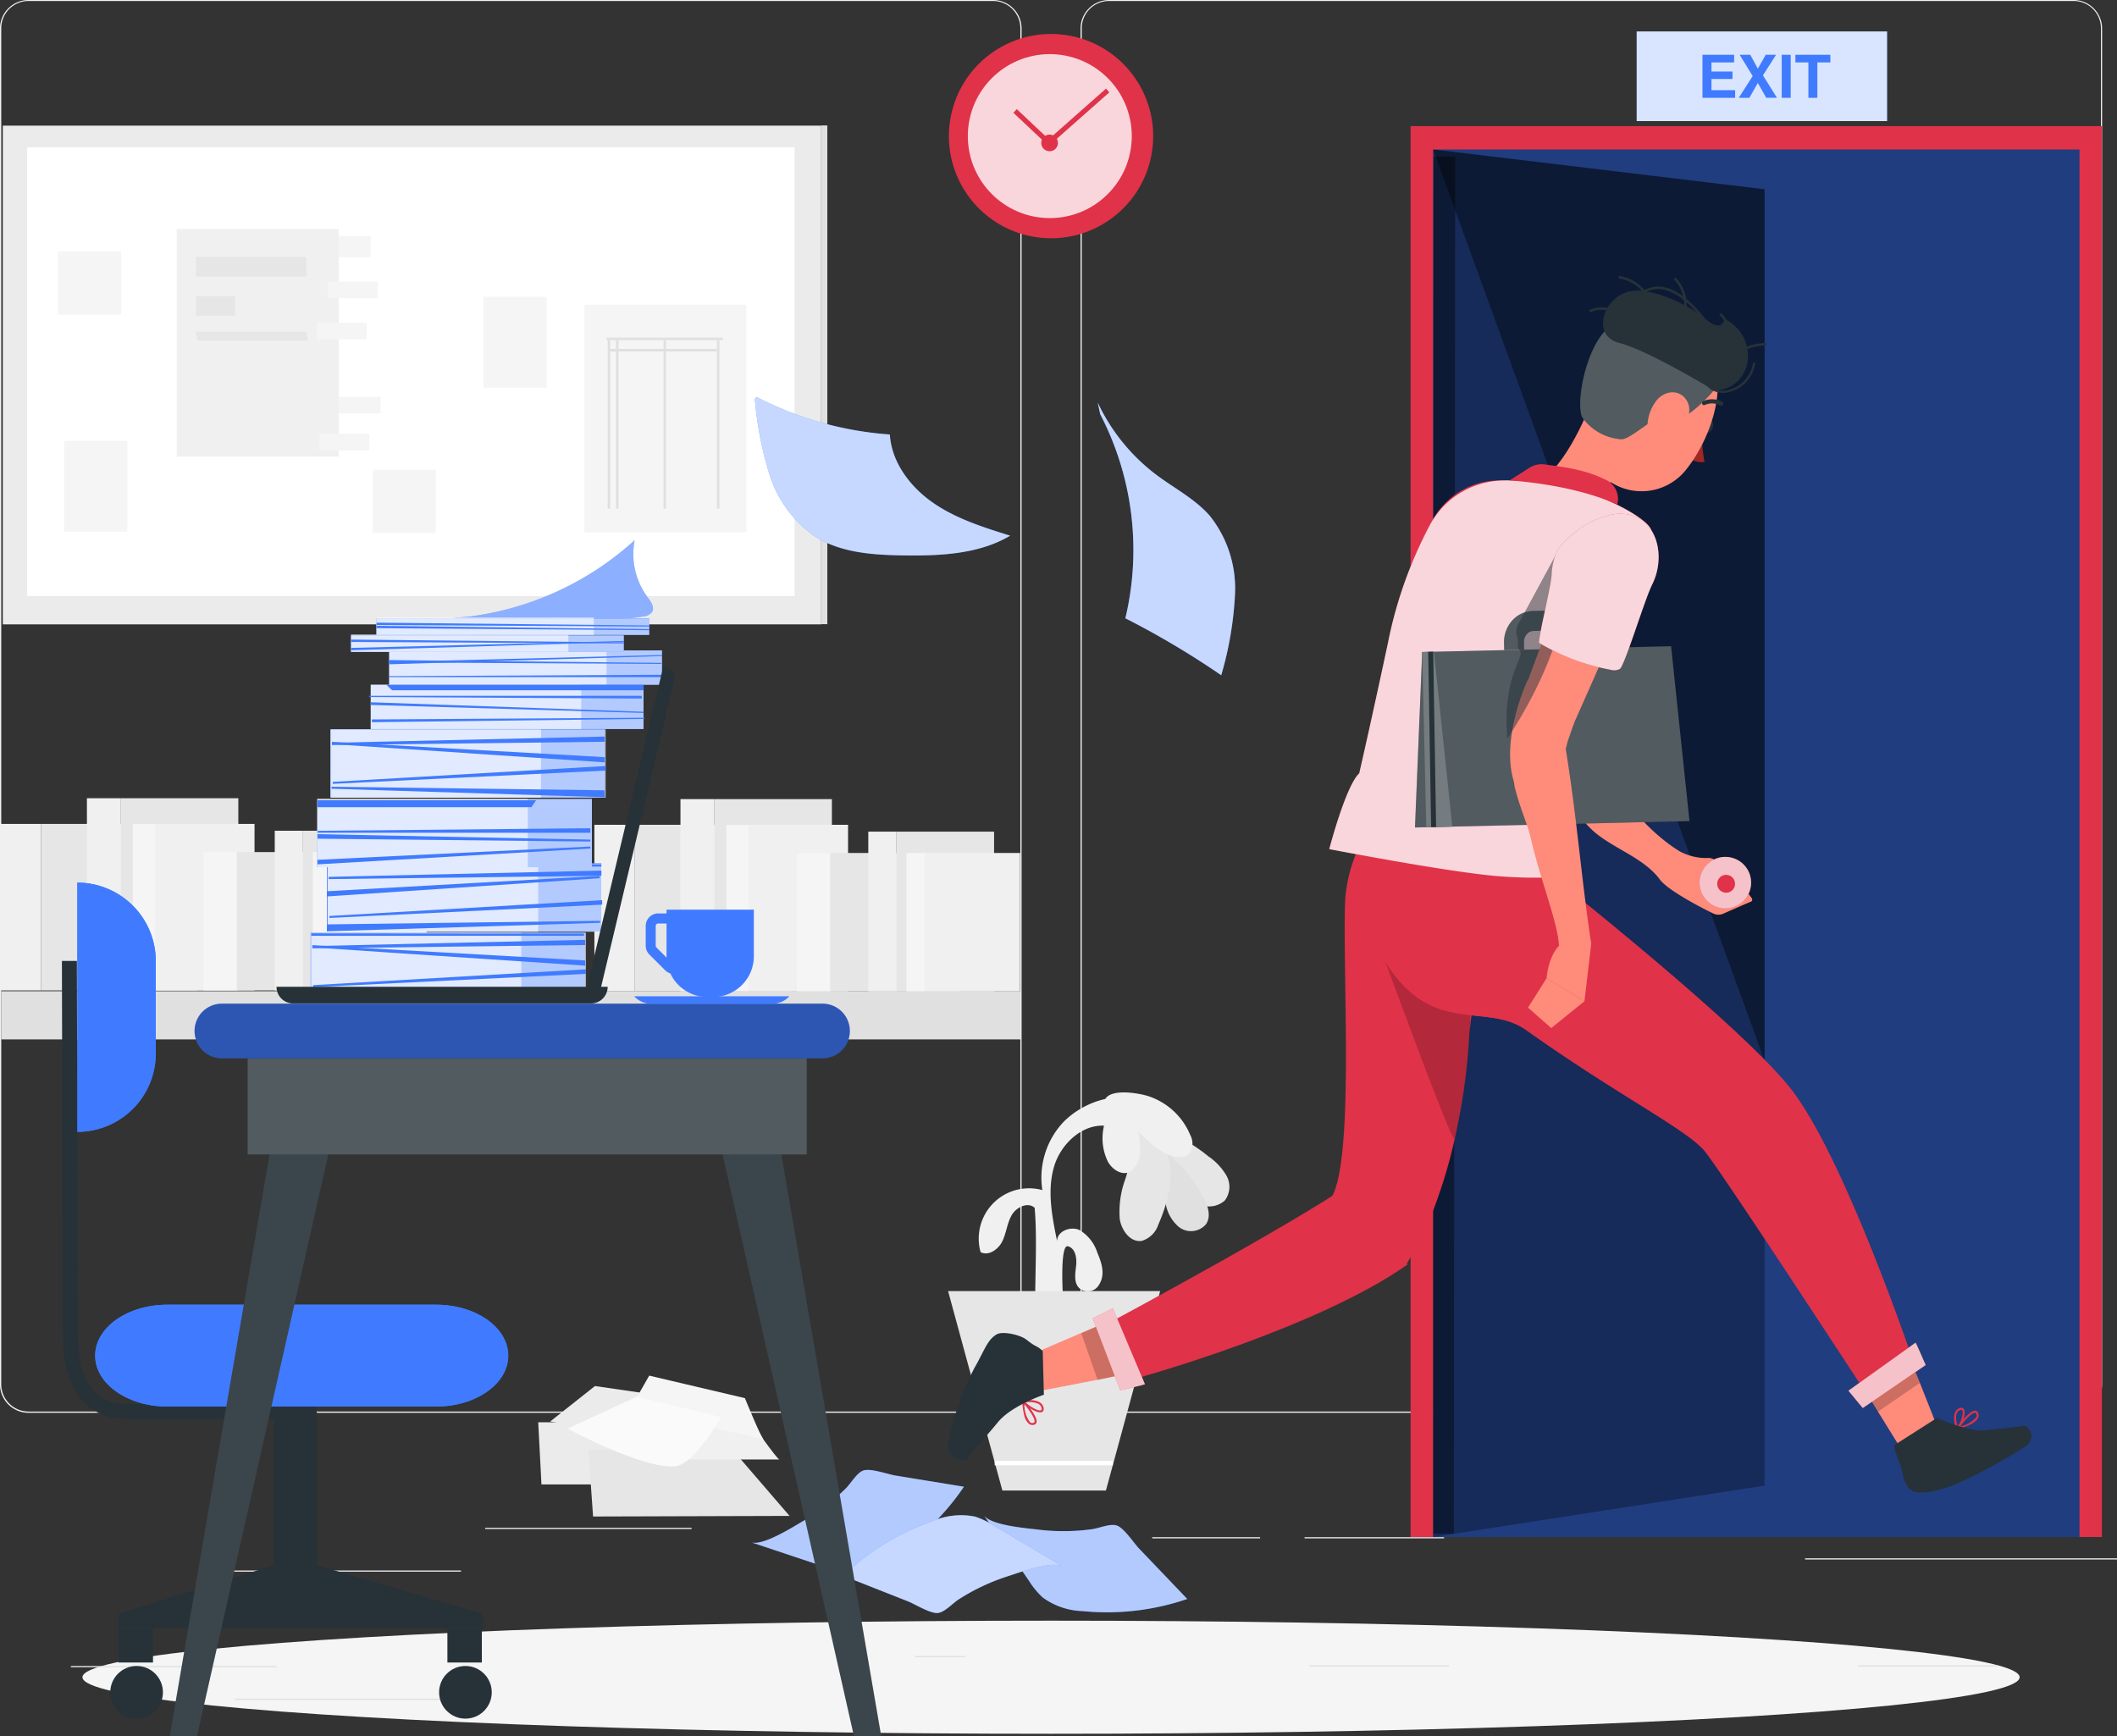 <svg xmlns="http://www.w3.org/2000/svg" width="292.835" height="240.141" viewBox="0 0 292.835 240.141"><rect x="0" y="0" width="292.835" height="240.141" fill="#333333" stroke="none"/><g transform="translate(-39.605 -76.73)"><g transform="translate(51.01 300.903)"><ellipse cx="133.981" cy="7.822" rx="133.981" ry="7.822" fill="#f5f5f5"/></g><g transform="translate(39.605 76.73)"><path d="M176.972,272.15H43.544A3.945,3.945,0,0,1,39.6,268.2V80.641a3.946,3.946,0,0,1,3.939-3.911H176.972a3.946,3.946,0,0,1,3.946,3.946h0V268.2A3.946,3.946,0,0,1,176.972,272.15ZM43.544,76.868a3.773,3.773,0,0,0-3.766,3.773V268.2a3.772,3.772,0,0,0,3.766,3.773H176.972a3.78,3.78,0,0,0,3.773-3.773V80.641a3.78,3.78,0,0,0-3.773-3.773Z" transform="translate(-39.605 -76.73)" fill="#f0f0f0"/><path d="M393.276,272.15H259.841A3.952,3.952,0,0,1,255.9,268.2V80.641a3.953,3.953,0,0,1,3.946-3.911H393.276a3.946,3.946,0,0,1,3.932,3.911V268.2A3.945,3.945,0,0,1,393.276,272.15ZM259.841,76.868a3.78,3.78,0,0,0-3.773,3.773V268.2a3.779,3.779,0,0,0,3.773,3.773H393.276a3.78,3.78,0,0,0,3.773-3.773V80.641a3.78,3.78,0,0,0-3.773-3.773Z" transform="translate(-106.435 -76.73)" fill="#f0f0f0"/><g transform="translate(9.802 211.325)"><g transform="translate(0 17.734)"><rect width="28.477" height="0.173" transform="translate(0 1.382)" fill="#e0e0e0"/><rect width="6.91" height="0.173" transform="translate(116.775)" fill="#e0e0e0"/><rect width="31.96" height="0.173" transform="translate(22.658 5.901)" fill="#e0e0e0"/><rect width="19.3" height="0.173" transform="translate(171.31 1.292)" fill="#e0e0e0"/><rect width="19.3" height="0.173" transform="translate(247.171 1.292)" fill="#e0e0e0"/></g><g transform="translate(22.002)"><rect width="28.56" height="0.173" transform="translate(35.304)" fill="#e0e0e0"/><rect width="31.96" height="0.173" transform="translate(0 5.901)" fill="#e0e0e0"/><rect width="14.926" height="0.173" transform="translate(127.576 1.292)" fill="#e0e0e0"/><rect width="19.3" height="0.173" transform="translate(148.652 1.292)" fill="#e0e0e0"/><rect width="43.147" height="0.173" transform="translate(217.885 4.215)" fill="#e0e0e0"/></g></g><g transform="translate(0.118 110.411)"><rect width="21.636" height="23.032" transform="translate(5.542 3.552)" fill="#e6e6e6"/><rect width="5.542" height="23.032" transform="translate(0 3.552)" fill="#f0f0f0"/><rect width="16.253" height="26.583" transform="translate(16.598)" fill="#e6e6e6"/><rect width="4.699" height="26.583" transform="translate(11.906)" fill="#f0f0f0"/><rect width="13.703" height="23.032" transform="translate(21.387 3.552)" fill="#f0f0f0"/><rect width="3.13" height="23.032" transform="translate(18.257 3.552)" fill="#f5f5f5"/><rect width="17.973" height="19.134" transform="translate(32.602 7.449)" fill="#e6e6e6"/><rect width="4.602" height="19.134" transform="translate(28 7.449)" fill="#f5f5f5"/><rect width="13.502" height="22.085" transform="translate(41.786 4.499)" fill="#e6e6e6"/><rect width="3.904" height="22.085" transform="translate(37.888 4.499)" fill="#f0f0f0"/><rect width="13.116" height="19.134" transform="translate(45.766 7.449)" fill="#f0f0f0"/><rect width="2.598" height="19.134" transform="translate(43.161 7.449)" fill="#f5f5f5"/></g><g transform="translate(0.173 110.534)"><rect width="21.636" height="23.032" transform="translate(87.588 3.552)" fill="#e6e6e6"/><rect width="5.542" height="23.032" transform="translate(82.046 3.552)" fill="#f0f0f0"/><rect width="16.253" height="26.583" transform="translate(98.645)" fill="#e6e6e6"/><rect width="4.699" height="26.583" transform="translate(93.953)" fill="#f0f0f0"/><rect width="13.703" height="23.032" transform="translate(103.433 3.552)" fill="#f0f0f0"/><rect width="3.13" height="23.032" transform="translate(100.303 3.552)" fill="#f5f5f5"/><rect width="140.968" height="6.666" transform="translate(0 26.571)" fill="#e0e0e0"/><rect width="17.973" height="19.134" transform="translate(114.649 7.449)" fill="#e6e6e6"/><rect width="4.602" height="19.134" transform="translate(110.046 7.449)" fill="#f5f5f5"/><rect width="13.502" height="22.085" transform="translate(123.832 4.499)" fill="#e6e6e6"/><rect width="3.904" height="22.085" transform="translate(119.935 4.499)" fill="#f0f0f0"/><rect width="13.116" height="19.134" transform="translate(127.812 7.449)" fill="#f0f0f0"/><rect width="2.598" height="19.134" transform="translate(125.207 7.449)" fill="#f5f5f5"/></g><g transform="translate(0.389 17.351)"><rect width="113.211" height="68.984" transform="translate(0 0.027)" fill="#ebebeb"/><g transform="translate(3.428)"><g transform="translate(109.795)"><rect width="0.829" height="68.984" fill="#e0e0e0"/></g><rect width="0.684" height="62.074" transform="translate(0 3.024)" fill="#e0e0e0"/></g><rect width="106.163" height="62.074" transform="translate(3.36 3.024)" fill="#fff"/><rect width="8.748" height="12.566" transform="translate(66.478 23.71)" fill="#f5f5f5"/><rect width="8.748" height="12.566" transform="translate(8.473 43.619)" fill="#f5f5f5"/><rect width="8.748" height="8.748" transform="translate(7.62 17.414)" fill="#f5f5f5"/><rect width="8.748" height="8.748" transform="translate(51.138 47.625)" fill="#f5f5f5"/><g transform="translate(80.449 24.792)"><rect width="22.403" height="31.483" fill="#f5f5f5"/><g transform="translate(3.068 4.558)"><rect width="16.092" height="0.346" fill="#e0e0e0"/></g><g transform="translate(10.941 4.895)"><rect width="0.346" height="23.317" fill="#e0e0e0"/></g><g transform="translate(18.33 4.895)"><rect width="0.346" height="23.317" fill="#e0e0e0"/></g><g transform="translate(4.373 4.895)"><rect width="0.346" height="23.317" fill="#e0e0e0"/></g><g transform="translate(3.224 4.895)"><rect width="0.346" height="23.317" fill="#e0e0e0"/></g><g transform="translate(3.396 6.125)"><rect width="14.943" height="0.346" fill="#e0e0e0"/></g></g><g transform="translate(24.064 14.323)"><rect width="2.956" height="6.896" transform="translate(19.936 3.925) rotate(-90)" fill="#f5f5f5"/><rect width="2.299" height="6.896" transform="translate(21.284 25.525) rotate(-90)" fill="#f5f5f5"/><rect width="22.403" height="31.483" fill="#f0f0f0"/><rect width="2.299" height="6.896" transform="translate(19.737 30.615) rotate(-90)" fill="#f5f5f5"/><rect width="2.299" height="6.897" transform="translate(20.887 9.569) rotate(-90)" fill="#f5f5f5"/><rect width="2.299" height="6.896" transform="translate(19.375 15.282) rotate(-90)" fill="#f5f5f5"/><rect width="15.271" height="2.709" transform="translate(2.64 3.87)" fill="#e6e6e6"/><path d="M94.329,144.37H79.058l-.246-1.232H94.083Z" transform="translate(-76.172 -128.924)" fill="#e6e6e6"/><rect width="5.419" height="2.709" transform="translate(2.64 9.289)" fill="#e6e6e6"/></g></g><g transform="translate(131.145 151.104)"><g transform="translate(4.25)"><path d="M270.6,302.838a23.066,23.066,0,0,1,5.735,3.439,8.333,8.333,0,0,1,2.5,2.66,3.146,3.146,0,0,1-.229,3.456,3.264,3.264,0,0,1-4.013.238,11.827,11.827,0,0,1-2.984-3.157c-1.341-1.745-6.657-5.4-6.8-7.243A9.48,9.48,0,0,1,270.6,302.838Z" transform="translate(-244.584 -297.437)" fill="#e6e6e6"/><path d="M272.8,314.1a5.431,5.431,0,0,0,1.886,3.687,2.72,2.72,0,0,0,3.774-.421c.764-1.187.16-2.759-.555-3.976a20.028,20.028,0,0,0-4.762-5.787A20.852,20.852,0,0,0,272.8,314.1Z" transform="translate(-247.009 -299.171)" fill="#e0e0e0"/><path d="M264.655,303.243a14.5,14.5,0,0,1-.809,5.237,13,13,0,0,0-.693,5.246c.227,1.6,1.482,3.329,3.071,3.06a3.469,3.469,0,0,0,2.273-2.26c1.332-3.005,2.376-7,1.154-10.054-1.153-2.879-4.758-5.505-7.822-6.306C262.515,300.087,264.431,300.933,264.655,303.243Z" transform="translate(-243.663 -296.254)" fill="#e6e6e6"/><path d="M247.029,300.05a11.251,11.251,0,0,0-2.7,9.18,6.958,6.958,0,0,0-8.544,8.581c1.124.589,2.487-.4,3.031-1.547s.645-2.485,1.283-3.584,2.222-1.849,3.164-1c.493,5.413-.247,13.026.245,18.439.071-.35,4.253-.323,4.235-.418-.514-2.7-1.224-13.019.109-12.7,1.058.251,1.278,1.665,1.143,2.747s-.323,2.357.477,3.074a1.779,1.779,0,0,0,2.695-.5c.9-1.39.379-3-.218-4.4a5.665,5.665,0,0,0-2.476-3.163c-1.243-.574-3.094.145-3.107,1.518-.7-3.407-1.4-6.983-.41-10.317s4.3-6.251,7.69-5.536c1.669.352,4.136,1.777,5.347-.186.861-1.4.046-2.343-1.165-3.038C254.382,295.22,249.393,297.427,247.029,300.05Z" transform="translate(-235.54 -295.72)" fill="#f0f0f0"/><path d="M260.483,300.743a7.4,7.4,0,0,0,.554,4.8c.688,1.253,2.161,2.076,3.268,1.314a3.812,3.812,0,0,0,1.193-3.081C265.566,299.336,261.811,293.5,260.483,300.743Z" transform="translate(-243.198 -295.993)" fill="#f0f0f0"/><path d="M266.65,295.886a9.47,9.47,0,0,1,5.882,5.386,2.557,2.557,0,0,1,.034,2.389c-.593.851-1.875.814-2.843.445-2.032-.776-3.515-2.51-5.1-4-1.059-.993-4.657-2.157-3.872-3.725S265.393,295.5,266.65,295.886Z" transform="translate(-243.294 -295.399)" fill="#f0f0f0"/></g><path d="M251.221,362.755H236.9L229.39,335.17h29.336Z" transform="translate(-229.39 -307.688)" fill="#e6e6e6"/><g transform="translate(6.448 50.965)"><rect width="16.347" height="0.614" fill="#fff"/></g></g><g transform="translate(74.449 190.278)"><path d="M147.344,361.423l.449,8.6H174.8l-9.815-8.6Z" transform="translate(-147.344 -354.973)" fill="#ebebeb"/><path d="M157.376,366.87l.657,9.272,27.176-.082-7.916-9.19Z" transform="translate(-150.444 -356.656)" fill="#e6e6e6"/><path d="M155.937,354.171l-6.187,4.9s20.018,3.636,19.586,3.586-.7-6.639-.7-6.639Z" transform="translate(-148.087 -352.732)" fill="#ebebeb"/><path d="M169.8,361.541l-1.54,5.066h18.91c-.315,0-3.772-4.956-3.772-4.956Z" transform="translate(-153.806 -355.009)" fill="#f0f0f0"/><path d="M168.389,352.089l-2.622,4.6,18.441,4.181c-.307-.07-2.582-5.667-2.582-5.667Z" transform="translate(-153.036 -352.089)" fill="#f5f5f5"/><path d="M162.824,356.287l-9.606,4.434s10.438,5.615,14.86,5.213c2.709-.246,6.363-6.814,6.363-6.814Z" transform="translate(-149.159 -353.386)" fill="#fafafa"/></g></g><g transform="translate(102.239 131.636)"><g transform="translate(0 0)"><g transform="translate(41.78)"><path d="M215.389,170.847c-3.185-2.2-5.768-5.606-6.009-9.467a47.293,47.293,0,0,1-18.443-5.193l-.23.273a49,49,0,0,0,2.022,10.442,16.464,16.464,0,0,0,6.138,8.481c3.619,2.376,8.183,2.669,12.512,2.722,5.031.063,10.315-.167,14.647-2.727C222.331,174.226,218.574,173.044,215.389,170.847Z" transform="translate(-190.707 -156.187)" fill="#407bff"/><path d="M215.389,170.847c-3.185-2.2-5.768-5.606-6.009-9.467a47.293,47.293,0,0,1-18.443-5.193l-.23.273a49,49,0,0,0,2.022,10.442,16.464,16.464,0,0,0,6.138,8.481c3.619,2.376,8.183,2.669,12.512,2.722,5.031.063,10.315-.167,14.647-2.727C222.331,174.226,218.574,173.044,215.389,170.847Z" transform="translate(-190.707 -156.187)" fill="#fff" opacity="0.7"/></g><g transform="translate(89.203 0.766)"><path d="M278.335,183.7a16.125,16.125,0,0,0-3.474-10.71c-2.034-2.341-4.875-3.793-7.359-5.65a26.693,26.693,0,0,1-8.166-10.049l.351,1.632a40.708,40.708,0,0,1,3.477,28.221,117.859,117.859,0,0,1,13.261,7.877A47.948,47.948,0,0,0,278.335,183.7Z" transform="translate(-259.335 -157.295)" fill="#407bff"/><path d="M278.335,183.7a16.125,16.125,0,0,0-3.474-10.71c-2.034-2.341-4.875-3.793-7.359-5.65a26.693,26.693,0,0,1-8.166-10.049l.351,1.632a40.708,40.708,0,0,1,3.477,28.221,117.859,117.859,0,0,1,13.261,7.877A47.948,47.948,0,0,0,278.335,183.7Z" transform="translate(-259.335 -157.295)" fill="#fff" opacity="0.7"/></g><g transform="translate(41.335 148.415)"><path d="M190.062,380.993l10.407,3.474a11.356,11.356,0,0,0,2.862.687,9.811,9.811,0,0,0,5.53-1.8,34.294,34.294,0,0,0,10.568-10.064l-9.486-1.55c-1.084-.178-3.385-1.028-4.409-.7-.894.287-1.741,1.78-2.415,2.452a29.093,29.093,0,0,1-6.035,4.61C195.712,378.891,191.68,381.456,190.062,380.993Z" transform="translate(-190.062 -370.965)" fill="#407bff"/><path d="M190.062,380.993l10.407,3.474a11.356,11.356,0,0,0,2.862.687,9.811,9.811,0,0,0,5.53-1.8,34.294,34.294,0,0,0,10.568-10.064l-9.486-1.55c-1.084-.178-3.385-1.028-4.409-.7-.894.287-1.741,1.78-2.415,2.452a29.093,29.093,0,0,1-6.035,4.61C195.712,378.891,191.68,381.456,190.062,380.993Z" transform="translate(-190.062 -370.965)" fill="#fff" opacity="0.6"/></g><g transform="translate(73.5 154.741)"><path d="M236.61,380.119l6.22,9.039a11.365,11.365,0,0,0,1.872,2.271,9.811,9.811,0,0,0,5.5,1.889,34.3,34.3,0,0,0,14.5-1.676l-6.642-6.947c-.759-.794-2.084-2.858-3.1-3.212-.887-.308-2.461.374-3.4.505a29.1,29.1,0,0,1-7.594.049C242.388,381.842,237.624,381.464,236.61,380.119Z" transform="translate(-236.61 -380.119)" fill="#407bff"/><path d="M236.61,380.119l6.22,9.039a11.365,11.365,0,0,0,1.872,2.271,9.811,9.811,0,0,0,5.5,1.889,34.3,34.3,0,0,0,14.5-1.676l-6.642-6.947c-.759-.794-2.084-2.858-3.1-3.212-.887-.308-2.461.374-3.4.505a29.1,29.1,0,0,1-7.594.049C242.388,381.842,237.624,381.464,236.61,380.119Z" transform="translate(-236.61 -380.119)" fill="#fff" opacity="0.6"/></g><g transform="translate(53.997 154.64)"><path d="M238.72,387.086l-9.432-5.6a11.4,11.4,0,0,0-2.651-1.278,9.809,9.809,0,0,0-5.786.587,34.305,34.305,0,0,0-12.463,7.592l8.941,3.528c1.021.4,3.089,1.723,4.16,1.618.935-.091,2.079-1.37,2.881-1.884a29.1,29.1,0,0,1,6.876-3.224C232.752,387.941,237.236,386.29,238.72,387.086Z" transform="translate(-208.387 -379.973)" fill="#407bff"/><path d="M238.72,387.086l-9.432-5.6a11.4,11.4,0,0,0-2.651-1.278,9.809,9.809,0,0,0-5.786.587,34.305,34.305,0,0,0-12.463,7.592l8.941,3.528c1.021.4,3.089,1.723,4.16,1.618.935-.091,2.079-1.37,2.881-1.884a29.1,29.1,0,0,1,6.876-3.224C232.752,387.941,237.236,386.29,238.72,387.086Z" transform="translate(-208.387 -379.973)" fill="#fff" opacity="0.7"/></g><g transform="translate(0 19.812)"><path d="M130.245,195.585a92.44,92.44,0,0,0,26.221-.151,1.781,1.781,0,0,0,1.337-.633c.4-.653-.16-1.446-.617-2.056a10.05,10.05,0,0,1-1.785-7.887,41.869,41.869,0,0,1-23.363,10.623Z" transform="translate(-130.245 -184.858)" fill="#407bff"/><path d="M130.245,195.585a92.44,92.44,0,0,0,26.221-.151,1.781,1.781,0,0,0,1.337-.633c.4-.653-.16-1.446-.617-2.056a10.05,10.05,0,0,1-1.785-7.887,41.869,41.869,0,0,1-23.363,10.623Z" transform="translate(-130.245 -184.858)" fill="#fff" opacity="0.4"/></g></g></g><g transform="translate(48.172 198.818)"><g transform="translate(0)"><path d="M55.089,287.882h0V253.409h0a10.85,10.85,0,0,1,10.85,10.85v12.774A10.85,10.85,0,0,1,55.089,287.882Z" transform="translate(-52.957 -253.409)" fill="#407bff"/><g transform="translate(0 10.826)"><path d="M87.147,332.445H61.115c-5.8,0-8.994-4.176-8.994-11.758L52,269.08l2.073,0,.117,51.609c0,6.429,2.329,9.687,6.921,9.687H87.147Z" transform="translate(-52.003 -269.076)" fill="#263238"/></g><path d="M105.812,351.981H68.637c-5.514,0-9.984-3.153-9.984-7.043h0c0-3.89,4.47-7.044,9.984-7.044h37.175c5.514,0,9.983,3.154,9.983,7.044h0C115.8,348.828,111.326,351.981,105.812,351.981Z" transform="translate(-54.058 -279.514)" fill="#407bff"/><path d="M55.089,287.882h0V253.409h0a10.85,10.85,0,0,1,10.85,10.85v12.774A10.85,10.85,0,0,1,55.089,287.882Z" transform="translate(-52.957 -253.409)" fill="#407bff"/><path d="M105.812,351.981H68.637c-5.514,0-9.984-3.153-9.984-7.043h0c0-3.89,4.47-7.044,9.984-7.044h37.175c5.514,0,9.983,3.154,9.983,7.044h0C115.8,348.828,111.326,351.981,105.812,351.981Z" transform="translate(-54.058 -279.514)" fill="#407bff"/><rect width="5.946" height="21.248" transform="translate(29.312 73.159)" fill="#263238"/><path d="M63.343,396.762l21.476-6.732h5.946l22.988,6.732v1.97H63.343Z" transform="translate(-55.507 -295.622)" fill="#263238"/><g transform="translate(6.687 103.11)"><rect width="4.762" height="4.762" transform="translate(1.149)" fill="#263238"/><circle cx="3.642" cy="3.642" r="3.642" transform="translate(0 5.242)" fill="#263238"/></g><g transform="translate(52.171 103.11)"><rect width="4.762" height="4.762" transform="translate(1.149)" fill="#263238"/><circle cx="3.642" cy="3.642" r="3.642" transform="translate(0 5.242)" fill="#263238"/></g></g><g transform="translate(14.911 16.74)"><g transform="translate(0 14.285)"><path d="M97,298.307H88.521l-14.94,87.027h3.772Z" transform="translate(-73.581 -298.307)" fill="#263238"/><path d="M97,298.307H88.521l-14.94,87.027h3.772Z" transform="translate(-73.581 -298.307)" fill="#fff" opacity="0.1"/></g><g transform="translate(74.994 14.285)"><path d="M182.109,298.307h8.481l14.94,87.027h-3.772Z" transform="translate(-182.109 -298.307)" fill="#263238"/><path d="M182.109,298.307h8.481l14.94,87.027h-3.772Z" transform="translate(-182.109 -298.307)" fill="#fff" opacity="0.1"/></g><g transform="translate(10.778 7.553)"><rect width="77.339" height="13.3" fill="#263238"/><rect width="77.339" height="13.3" fill="#fff" opacity="0.2"/></g><g transform="translate(3.436)"><path d="M165.417,285.187H82.331a3.777,3.777,0,0,1-3.777-3.776h0a3.777,3.777,0,0,1,3.777-3.776h83.086a3.777,3.777,0,0,1,3.777,3.776h0A3.777,3.777,0,0,1,165.417,285.187Z" transform="translate(-78.554 -277.634)" fill="#407bff"/><path d="M165.417,285.187H82.331a3.777,3.777,0,0,1-3.777-3.776h0a3.777,3.777,0,0,1,3.777-3.776h83.086a3.777,3.777,0,0,1,3.777,3.776h0A3.777,3.777,0,0,1,165.417,285.187Z" transform="translate(-78.554 -277.634)" opacity="0.3"/></g></g></g><g transform="translate(168.487 79.053)"><g transform="translate(0 0)"><circle cx="14.129" cy="14.129" r="14.129" transform="translate(0 27.769) rotate(-79.316)" fill="#e03249"/><circle cx="11.339" cy="11.339" r="11.339" transform="translate(4.994 5.165)" fill="#fff" opacity="0.8"/><g transform="translate(11.293 9.934)"><g transform="translate(3.861 6.361)"><path d="M250.346,104.823a1.15,1.15,0,1,1-1.15-1.15A1.15,1.15,0,0,1,250.346,104.823Z" transform="translate(-248.046 -103.673)" fill="#e03249"/></g><path d="M247.338,102.4l-4.879-4.592.474-.5,4.42,4.16,7.922-7,.458.518Z" transform="translate(-242.459 -94.467)" fill="#e03249"/></g></g></g><g transform="translate(82.57 162.139)"><g transform="translate(0 43.567)"><rect width="37.972" height="9.442" transform="translate(37.972 9.442) rotate(180)" fill="#407bff"/><rect width="37.972" height="9.442" transform="translate(38.095 9.483) rotate(180)" fill="#fff" opacity="0.6" style="isolation:isolate"/><rect width="29.146" height="9.442" transform="translate(29.146 9.483) rotate(180)" fill="#fff" opacity="0.6" style="isolation:isolate"/><path d="M102.04,275.178l37.788,1.173-.042-.957L102.02,274.9Z" transform="translate(-101.856 -266.937)" fill="#407bff" style="isolation:isolate"/><path d="M139.864,268.034l-37.73-2.121v.318l37.73,2.522Z" transform="translate(-101.891 -264.16)" fill="#407bff" style="isolation:isolate"/><path d="M139.864,264.856l-37.73.864v.311l37.73-.456Z" transform="translate(-101.891 -263.833)" fill="#407bff" style="isolation:isolate"/><path d="M140.015,271.385l-37.736,1.838v-.276l37.736-2.191Z" transform="translate(-101.935 -265.656)" fill="#407bff" style="isolation:isolate"/><path d="M101.917,263.555l37.73.031v.311h-37.73Z" transform="translate(-101.824 -263.431)" fill="#407bff" style="isolation:isolate"/></g><g transform="translate(2.723 15.448)"><rect width="37.972" height="9.442" transform="translate(37.972 9.442) rotate(180)" fill="#407bff"/><rect width="37.972" height="9.442" transform="translate(38.095 9.483) rotate(180)" fill="#fff" opacity="0.6" style="isolation:isolate"/><rect width="29.146" height="9.442" transform="translate(29.146 9.483) rotate(180)" fill="#fff" opacity="0.6" style="isolation:isolate"/><path d="M105.981,234.485l37.788,1.173-.042-.957-37.767-.493Z" transform="translate(-105.796 -226.244)" fill="#407bff" style="isolation:isolate"/><path d="M143.8,227.34l-37.729-2.121v.318l37.729,2.522Z" transform="translate(-105.832 -223.467)" fill="#407bff" style="isolation:isolate"/><path d="M143.8,224.163l-37.729.864v.311l37.729-.456Z" transform="translate(-105.832 -223.14)" fill="#407bff" style="isolation:isolate"/><path d="M143.955,230.692l-37.736,1.838v-.276l37.736-2.191Z" transform="translate(-105.876 -224.963)" fill="#407bff" style="isolation:isolate"/></g><g transform="translate(2.251 33.996)"><rect width="37.972" height="9.442" transform="translate(37.972 9.442) rotate(180)" fill="#407bff"/><rect width="37.972" height="9.442" transform="translate(38.095 9.483) rotate(180)" fill="#fff" opacity="0.6" style="isolation:isolate"/><rect width="29.146" height="9.442" transform="translate(0.083 0.041)" fill="#fff" opacity="0.6" style="isolation:isolate"/><path d="M142.848,261.049l-37.767.493-.042.957,37.788-1.173Z" transform="translate(-105.04 -253.086)" fill="#407bff" style="isolation:isolate"/><path d="M105.392,249.7l37.73.031v.311h-37.73Z" transform="translate(-105.148 -249.58)" fill="#407bff" style="isolation:isolate"/><path d="M105.04,254.9l37.73-2.522v-.318l-37.73,2.121Z" transform="translate(-105.04 -250.308)" fill="#407bff" style="isolation:isolate"/><path d="M143.121,251l-37.73.864v.311l37.73-.456Z" transform="translate(-105.148 -249.982)" fill="#407bff" style="isolation:isolate"/><path d="M143.272,257.534l-37.736,1.838V259.1l37.736-2.191Z" transform="translate(-105.193 -251.805)" fill="#407bff" style="isolation:isolate"/></g><g transform="translate(0.898 25.095)"><path d="M141.093,236.644l-37.956.191-.055,9.251h38.012Z" transform="translate(-103.081 -236.644)" fill="#407bff"/><rect width="37.972" height="9.442" transform="translate(38.012 9.442) rotate(180)" fill="#fff" opacity="0.6" style="isolation:isolate"/><rect width="29.146" height="9.442" fill="#fff" opacity="0.6" style="isolation:isolate"/><path d="M133.393,236.92H103.161v.961h29.582Z" transform="translate(-103.106 -236.729)" fill="#407bff" style="isolation:isolate"/><path d="M140.9,242.517l-37.736.352v.276H140.9Z" transform="translate(-103.106 -238.458)" fill="#407bff" style="isolation:isolate"/><path d="M103.161,248.017l37.736-1.838v.276l-37.736,2.191Z" transform="translate(-103.106 -239.59)" fill="#407bff" style="isolation:isolate"/><path d="M103.161,243.7l37.736.753v.27l-37.736-.394Z" transform="translate(-103.106 -238.824)" fill="#407bff" style="isolation:isolate"/></g><g transform="translate(10.77 4.557)"><rect width="37.73" height="4.754" transform="translate(0.103)" fill="#407bff"/><rect width="37.73" height="4.754" transform="translate(0.103)" fill="#fff" opacity="0.6" style="isolation:isolate"/><rect width="30.066" height="4.754" transform="translate(0.103)" fill="#fff" opacity="0.6" style="isolation:isolate"/><path d="M155.276,211.8l-37.73.187v.138h37.73Z" transform="translate(-117.424 -208.43)" fill="#407bff" style="isolation:isolate"/><path d="M117.547,208.8l37.73-.961v.145l-37.73,1.14Z" transform="translate(-117.424 -207.206)" fill="#407bff" style="isolation:isolate"/><path d="M117.369,208.853l37.73.387v.145l-37.73-.207Z" transform="translate(-117.369 -207.519)" fill="#407bff" style="isolation:isolate"/></g><g transform="translate(5.592 2.34)"><rect width="37.73" height="2.291" transform="translate(0 0.123)" fill="#407bff"/><rect width="37.73" height="2.272" transform="translate(0 0.143)" fill="#fff" opacity="0.6" style="isolation:isolate"/><rect width="30.066" height="2.414" fill="#fff" opacity="0.6" style="isolation:isolate"/><path d="M109.9,205.989l37.73-.961v.145l-37.73,1.14Z" transform="translate(-109.884 -204.12)" fill="#407bff" style="isolation:isolate"/><path d="M109.9,204.754l37.73.387v.145l-37.73-.207Z" transform="translate(-109.884 -204.036)" fill="#407bff" style="isolation:isolate"/></g><g transform="translate(9.108)"><rect width="37.73" height="2.291" transform="translate(0 0.123)" fill="#407bff"/><rect width="37.73" height="2.272" transform="translate(0 0.143)" fill="#fff" opacity="0.6" style="isolation:isolate"/><rect width="30.066" height="2.414" fill="#fff" opacity="0.6" style="isolation:isolate"/><path d="M114.989,202l37.739.459-.005.145-37.746-.28Z" transform="translate(-114.967 -200.846)" fill="#407bff" style="isolation:isolate"/><path d="M114.992,201.368l37.73.387v.145l-37.73-.207Z" transform="translate(-114.972 -200.65)" fill="#407bff" style="isolation:isolate"/></g><g transform="translate(8.081 9.311)"><rect width="37.73" height="6.122" transform="translate(0.24)" fill="#407bff"/><rect width="37.73" height="6.122" transform="translate(0.24)" fill="#fff" opacity="0.6" style="isolation:isolate"/><rect width="29.113" height="6.122" transform="translate(0.24)" fill="#fff" opacity="0.6" style="isolation:isolate"/><path d="M151.206,216.386l-37.73-.214v-.166h37.73Z" transform="translate(-113.476 -214.483)" fill="#407bff" style="isolation:isolate"/><path d="M113.853,217.675l37.73,1.106v-.166l-37.73-1.313Z" transform="translate(-113.593 -214.884)" fill="#407bff" style="isolation:isolate"/><path d="M152.54,213.812H116.953l.788.753h34.8Z" transform="translate(-114.551 -213.805)" fill="#407bff" style="isolation:isolate"/><path d="M114.041,221.018l37.73-.456V220.4l-37.73.235Z" transform="translate(-113.651 -215.842)" fill="#407bff" style="isolation:isolate"/></g></g><g transform="translate(77.85 168.867)"><path d="M157.034,254.63l10.62-44.564h0c.743.177,1.737.923,1.56,1.665l-10.3,43.22Z" transform="translate(-114.133 -210.066)" fill="#263238"/><path d="M0,0H45.812a0,0,0,0,1,0,0V0a2.306,2.306,0,0,1-2.306,2.306H2.306A2.306,2.306,0,0,1,0,0V0A0,0,0,0,1,0,0Z" transform="translate(0 44.354)" fill="#263238"/></g><g transform="translate(127.329 202.559)"><path d="M168.862,261.071V263.8a1.719,1.719,0,0,0,.505,1.22l2.193,2.192a1.708,1.708,0,0,0,.709.421,5.623,5.623,0,0,0,5.1,3.26h.821a5.627,5.627,0,0,0,5.628-5.627v-6.449H171.742v.523h-1.155A1.727,1.727,0,0,0,168.862,261.071Zm1.382,0a.344.344,0,0,1,.343-.343h1.155v4.543c0,.062.007.122.009.184l-1.406-1.406a.349.349,0,0,1-.1-.243Z" transform="translate(-167.267 -258.822)" fill="#407bff"/><path d="M185.971,277.177H168.6a3.191,3.191,0,0,1-2.046-1.023h21.463A3.191,3.191,0,0,1,185.971,277.177Z" transform="translate(-166.554 -264.177)" fill="#407bff"/></g><g transform="translate(234.725 81.083)"><g transform="translate(0 13.09)"><g transform="translate(3.108 3.228)"><rect width="89.784" height="191.928" fill="#407bff"/><rect width="89.784" height="191.928" opacity="0.5"/></g><g transform="translate(2.998 3.228)"><path d="M372.33,112.157V291.463l-45.861,7.109V106.644Z" transform="translate(-326.359 -106.644)" opacity="0.3"/><path d="M372.33,112.157l-45.861-5.513L372.33,232.692Z" transform="translate(-326.359 -106.644)" opacity="0.4"/><rect width="190.463" height="2.985" transform="matrix(0.001, -1, 1, 0.001, 0, 191.462)" opacity="0.4"/></g><path d="M321.971,101.973V297.129h3.108V105.2H414.5V297.129H417.6V101.973Z" transform="translate(-321.971 -101.973)" fill="#e03249"/></g><g transform="translate(31.277)"><rect width="34.63" height="12.399" fill="#407bff"/><rect width="34.63" height="12.399" fill="#fff" opacity="0.8"/><g transform="translate(9.098 3.224)"><path d="M380.4,93.647V87.695h4.381v1.057h-3.138v1.263h2.911V91.04h-2.911V92.59h3.276v1.057Z" transform="translate(-380.4 -87.695)" fill="#407bff"/><path d="M389.587,90.635l-1.8-2.94h1.471l1.046,1.92,1.085-1.92h1.435l-1.814,2.846,1.943,3.105h-1.485L390.3,91.6l-1.171,2.05H387.66Z" transform="translate(-382.643 -87.695)" fill="#407bff"/><path d="M396.262,87.695h1.243v5.952h-1.243Z" transform="translate(-385.301 -87.695)" fill="#407bff"/><path d="M400.8,88.752H399V87.695h4.839v1.057h-1.8v4.9H400.8Z" transform="translate(-386.146 -87.695)" fill="#407bff"/></g></g></g><g transform="translate(170.742 114.898)"><path d="M357.743,166.982c-2.518,2.466-4.538,5.532-1.023,9.262,0,0,2.016,5.725-5.568.728-6.879-4.533-5.942-8.312-5.942-8.312,4.135-.817,7.643-8.24,9.234-12.5Z" transform="translate(-265.156 -139.439)" fill="#ff8b7b"/><path d="M381.711,160.965c.283.148.351.635.141,1.072s-.607.672-.893.53-.347-.617-.139-1.063C381.039,161.042,381.428,160.817,381.711,160.965Z" transform="translate(-276.133 -140.911)" fill="#263238"/><path d="M377.533,166.346a2.782,2.782,0,0,0,2.269.672,18.286,18.286,0,0,1-.3-4.86Z" transform="translate(-275.156 -141.293)" fill="#a02724"/><g transform="translate(87.446 2.037)"><path d="M361.94,142.846a7.94,7.94,0,0,1,11.18,1.045c4.223,4.85,1.165,13.3-2.273,17.6A7.843,7.843,0,0,1,357.17,159.1c-1.4-4.175.187-7.334,2.41-12.946A7.94,7.94,0,0,1,361.94,142.846Z" transform="translate(-356.147 -136.799)" fill="#ff8b7b"/><g transform="translate(0 2.792)"><path d="M361.589,156.713a7.29,7.29,0,0,1-5.278-2.872c-1.069-1.372.1-9.213,3.246-12.317,3.034-2.989,5.556-3.245,9.832-1.422s6.945,6.223,6.148,8.153-5.173,5.952-6.455,5.8C367.6,151.656,363.315,156.77,361.589,156.713Z" transform="translate(-355.926 -138.953)" fill="#263238"/><path d="M361.589,156.713a7.29,7.29,0,0,1-5.278-2.872c-1.069-1.372.1-9.213,3.246-12.317,3.034-2.989,5.556-3.245,9.832-1.422s6.945,6.223,6.148,8.153-5.173,5.952-6.455,5.8C367.6,151.656,363.315,156.77,361.589,156.713Z" transform="translate(-355.926 -138.953)" fill="#fff" opacity="0.2"/></g><path d="M362.712,142.131c-3.861-.99-2.217-6.231,1.351-7.1,2.889-.707,8.21,1.759,10.6,3.791s2.613,0,2.613,0a5.611,5.611,0,0,1,3.269,5.13c-.034,3.776-3.766,5.574-5.558,4.237C374.986,148.191,366.573,143.121,362.712,142.131Z" transform="translate(-357.337 -134.912)" fill="#263238"/><path d="M374.851,156.447c.982,1.681-.468,4.081-1.78,5.213-1.456,1.254-3.412,1.076-3.65-.922a6.021,6.021,0,0,1,1.17-4.286C371.736,154.962,373.869,154.767,374.851,156.447Z" transform="translate(-360.084 -141.199)" fill="#ff8b7b"/><path d="M380.694,157.441a2.388,2.388,0,0,1,2.12.06.285.285,0,1,0,.308-.48,2.954,2.954,0,0,0-2.654-.11h0a.3.3,0,0,0-.017.523A.3.3,0,0,0,380.694,157.441Z" transform="translate(-363.456 -141.628)" fill="#263238"/></g><g transform="translate(88.664)"><g transform="translate(4.094)"><path d="M367.879,140.122l-.306-.158a5.28,5.28,0,0,0-3.959-7.658l.048-.342a5.625,5.625,0,0,1,4.217,8.158Z" transform="translate(-363.614 -131.964)" fill="#263238"/></g><g transform="translate(10.032 0.207)"><path d="M372.347,141.268l-.14-.316A5.28,5.28,0,0,0,373.9,132.5l.252-.238a5.626,5.626,0,0,1-1.8,9.005Z" transform="translate(-372.207 -132.263)" fill="#263238"/></g><g transform="translate(0 4.338)"><path d="M361.454,139.191a3.7,3.7,0,0,0-3.612-.236l-.153-.309a3.994,3.994,0,0,1,3.958.258Z" transform="translate(-357.689 -138.241)" fill="#263238"/></g><g transform="translate(20.026 9.267)"><path d="M386.847,147l-.177-.3a9.61,9.61,0,0,1,4.5-1.331l.013.346A9.247,9.247,0,0,0,386.847,147Z" transform="translate(-386.67 -145.375)" fill="#263238"/></g><g transform="translate(6.595 1.463)"><path d="M378.63,140.9a1.274,1.274,0,0,1-.793-.273,3.179,3.179,0,0,1-.654-.8l-.04-.061c-.332-.511-3.341-5-6.6-5.322a3.668,3.668,0,0,0-3.06,1.236l-.247-.242a4,4,0,0,1,3.341-1.338c3.423.339,6.517,4.952,6.859,5.477l.041.062a2.878,2.878,0,0,0,.578.717.941.941,0,0,0,.832.164.9.9,0,0,0,.589-.419,1.384,1.384,0,0,0-.009-1.025,2.785,2.785,0,0,0-.822-1.052l.235-.254a3.083,3.083,0,0,1,.914,1.195,1.717,1.717,0,0,1-.012,1.3,1.227,1.227,0,0,1-.8.589A1.321,1.321,0,0,1,378.63,140.9Z" transform="translate(-367.233 -134.081)" fill="#263238"/></g><path d="M381.483,152.682a.164.164,0,0,1,.24-.223,2.74,2.74,0,0,0,2.79.565,4.543,4.543,0,0,0,3.185-3.6.164.164,0,1,1,.322.065,4.9,4.9,0,0,1-3.419,3.845,3.285,3.285,0,0,1-2.693-.3A2.285,2.285,0,0,1,381.483,152.682Z" transform="translate(-365.029 -137.319)" fill="#263238"/></g><g transform="translate(0 26.042)"><path d="M351.921,227.2c2.83,2.253,6.63,3.45,8.787,6.355,1.1,1.479,5.626,3.841,7.386,4.691a1.615,1.615,0,0,0,1.361.023c1.031-.455,2.991-1.316,3.82-1.658a.32.32,0,0,0,.133-.487l-1.365-1.855-3.559.247c.334-1.717.905-3.829-1.043-3.96a7.63,7.63,0,0,1-4.094-.968c-8.8-5.516-15.3-18.8-17.277-29-.48-2.483-.838-5.081-2.22-7.2s-4.172-3.58-6.482-2.551C330.738,193.795,345.584,222.157,351.921,227.2Z" transform="translate(-262.23 -176.094)" fill="#ff8b7b"/><g transform="translate(0 47.955)"><g transform="translate(22.49)"><path d="M297.124,311.594c-6.192,5.018-35.2,20.564-35.2,20.564l4.068,7.649s24.53-6.784,37-15.6Z" transform="translate(-261.926 -261.463)" fill="#e03249"/><path d="M316.479,301.831a45.134,45.134,0,0,0,3.94-8,69.609,69.609,0,0,0,2.817-9.49c.105-.453.2-.923.3-1.4.037-.183.073-.36.111-.549a85.853,85.853,0,0,0,1.611-12.778l.9-7.521L328.1,245.85c-8.169-3.412-14.881-6.8-14.881-6.8a20.948,20.948,0,0,0-5.155,12.32c-.4,9.935,1.29,35.319-1.821,41.031Z" transform="translate(-275.62 -239.048)" fill="#e03249"/><path d="M306.247,316.255l10.232,9.432Z" transform="translate(-275.62 -262.904)" fill="#e03249"/></g><g transform="translate(0 68.792)"><path d="M257.851,340.509l-11.717,5.052s-.136,5.3,1.988,4.9c2.889-.547,12.254-2.378,12.254-2.378S261.816,349.634,257.851,340.509Z" transform="translate(-234.556 -339.19)" fill="#ff8b7b"/><g transform="translate(10.265 12.688)"><path d="M244.487,359.018a10.26,10.26,0,0,1-.252-1.828.131.131,0,0,1,.086-.138.135.135,0,0,1,.153.036c.2.228,1.949,2.226,1.734,3.005a.439.439,0,0,1-.3.309.785.785,0,0,1-.715-.092A2.241,2.241,0,0,1,244.487,359.018Zm.053-1.433a3.93,3.93,0,0,0,.787,2.5.51.51,0,0,0,.477.057.159.159,0,0,0,.119-.115C246.058,359.591,245.228,358.417,244.54,357.585Z" transform="translate(-244.234 -356.986)" fill="#e03249"/><path d="M244.237,357.19a.18.18,0,0,1,0-.086.149.149,0,0,1,.109-.086c.1-.032,2.478-.346,2.811.92l.035.111c.058.37-.1.524-.242.587-.616.265-2.189-.793-2.678-1.4Zm2.658.826c-.206-.822-1.629-.782-2.235-.753.6.6,1.8,1.283,2.171,1.122,0,0,.123-.039.083-.291Z" transform="translate(-244.234 -356.961)" fill="#e03249"/></g><path d="M256.053,342.964l2.255,6.47,4.926-1.111-3.9-6.775Z" transform="translate(-237.621 -339.511)" opacity="0.2"/><path d="M242.479,346.057c-.948-.9-.628-.3-2.283-1.6-.8-.627-3.222-1.206-4.078-.717-1.329.759-1.736,2.324-3.076,4.626a38.834,38.834,0,0,0-3.627,10.383,1.969,1.969,0,0,0,1.409,2.281c.234.056.438.1.6.122a.726.726,0,0,0,.694-.272c1.922-2.486,2.317-2.742,4.18-5.008s6.341-3.779,6.341-3.779Z" transform="translate(-229.379 -340.131)" fill="#263238"/><g transform="translate(20.01)"><path d="M265.569,349.117c.025.035-3.428.835-3.428.835l-3.8-9.941,2.779-1.412Z" transform="translate(-258.337 -338.6)" fill="#e03249"/><g opacity="0.7"><path d="M265.569,349.117c.025.035-3.428.835-3.428.835l-3.8-9.941,2.779-1.412Z" transform="translate(-258.337 -338.6)" fill="#fff"/></g></g></g></g><g transform="translate(57.148 51.031)"><path d="M408.5,346.53l7.925,12.793s5.535-1.7,4.713-3.906c-.508-1.36-2.407-6-3.777-9.68a3.318,3.318,0,0,0-2.527-2.378C413.287,343.322,411.59,344.5,408.5,346.53Z" transform="translate(-341.872 -274.354)" fill="#ff8b7b"/><g transform="translate(82.012 79.481)"><path d="M433.156,361.023a10.289,10.289,0,0,1-1.73.644.13.13,0,0,1-.153-.055.135.135,0,0,1,0-.158c.178-.246,1.749-2.386,2.555-2.347a.437.437,0,0,1,.368.229.781.781,0,0,1,.066.717A2.238,2.238,0,0,1,433.156,361.023Zm-1.41.26a3.937,3.937,0,0,0,2.27-1.312.514.514,0,0,0-.048-.478.162.162,0,0,0-.138-.091C433.374,359.365,432.407,360.43,431.746,361.282Z" transform="translate(-430.914 -358.701)" fill="#e03249"/><path d="M431.289,361.658a.175.175,0,0,1-.084.013.149.149,0,0,1-.108-.087c-.053-.091-.877-2.343.286-2.944l.1-.059c.348-.138.533-.016.626.109.392.543-.3,2.309-.786,2.919Zm.228-2.775c-.757.38-.408,1.761-.248,2.345.454-.719.86-2.037.623-2.363,0,0-.065-.112-.3-.017Z" transform="translate(-430.764 -358.52)" fill="#e03249"/></g><path d="M418.755,364.341c.055,1.05.963,2.459,1.213,4.13.12.809.773,2.088,1.542,2.276,1.194.291,2.349.081,4.4-.521,2.68-.786,9.456-4.619,11.17-5.847a1.582,1.582,0,0,0,.438-2.109c-.106-.162-.2-.3-.283-.4a.582.582,0,0,0-.555-.224c-2.5.389-2.867.32-5.206.613s-6.793-1.7-6.793-1.7Z" transform="translate(-345.041 -279.667)" fill="#263238"/><path d="M412.846,353.086l1.826,2.948,5.829-3.986L419.26,348.7Z" transform="translate(-343.216 -276.004)" opacity="0.2"/><path d="M330.947,243.5l-18.866,9.513a36.88,36.88,0,0,0,3.089,7.91c6.622,10.99,14.057,5.776,19.767,9.832,12.657,8.995,21.965,13.58,24.619,16.656,2.086,2.417,23.119,34.672,23.119,34.672l6.229-4.154s-9.612-28.82-17.182-38.767S330.947,243.5,330.947,243.5Z" transform="translate(-312.081 -243.499)" fill="#e03249"/><path d="M325.769,291.238a94.892,94.892,0,0,0,2.041-14.228c.175-2.625.216-5.382-.948-7.741a12.786,12.786,0,0,0-4.226-4.536c-1.859-1.327-9.6-6-7.967-1.911C316.036,266.24,325.505,292.421,325.769,291.238Z" transform="translate(-312.811 -248.961)" opacity="0.2"/><path d="M330.947,243.5l-18.866,9.513a36.88,36.88,0,0,0,3.089,7.91c6.622,10.99,14.057,5.776,19.767,9.832,12.657,8.995,21.965,13.58,24.619,16.656,2.086,2.417,23.119,34.672,23.119,34.672l6.229-4.154s-9.612-28.82-17.182-38.767S330.947,243.5,330.947,243.5Z" transform="translate(-312.081 -243.499)" fill="#e03249"/><g transform="translate(67.399 70.473)"><path d="M418.911,345.484c.029-.032,1.389,3.1,1.389,3.1l-8.7,5.948-1.984-2.4Z" transform="translate(-409.617 -345.484)" fill="#e03249"/><path d="M418.911,345.484c.029-.032,1.389,3.1,1.389,3.1l-8.7,5.948-1.984-2.4Z" transform="translate(-409.617 -345.484)" fill="#fff" opacity="0.7"/></g></g><g transform="translate(102.497 52.853)"><circle cx="3.564" cy="3.564" r="3.564" transform="matrix(0.758, -0.652, 0.652, 0.758, 0, 4.647)" fill="#e03249"/><path d="M383.656,248.265a3.562,3.562,0,1,0,3.282,3.821A3.557,3.557,0,0,0,383.656,248.265Zm-.159,4.941a1.233,1.233,0,1,1,1.23-1.237A1.23,1.23,0,0,1,383.5,253.206Z" transform="translate(-378.361 -246.79)" fill="#fff" opacity="0.7"/></g><g transform="translate(52.736 2.233)"><g transform="translate(0.013)"><path d="M340.151,208.578a73.859,73.859,0,0,0-1.649,14.311l1.089,4.6-1.439.183-.221-1.031-.488-2.248-.484,2.087-.3,1.3a62.218,62.218,0,0,1-8.183-.213c-7.075-.657-22.763-3.686-22.763-3.686s2.271-8.756,4.147-10.485c1.034-4.541,2.412-10.743,3.975-18.063a58.383,58.383,0,0,1,6.32-17.223,10.526,10.526,0,0,1,8.971-5.22,44.871,44.871,0,0,1,7.661.491c6.276,1.031,12.654,4.588,13.388,6.207C351.63,182.768,342.047,200.807,340.151,208.578Z" transform="translate(-305.715 -172.882)" fill="#e03249"/><path d="M351.9,249.669l-.972-.161.484-2.087Z" transform="translate(-319.685 -195.913)" fill="#e03249"/></g><path d="M340.132,208.594a73.854,73.854,0,0,0-1.648,14.311l1.089,4.6-1.44.183-.22-1.031-.488-2.248-.484,2.087-.3,1.3a62.232,62.232,0,0,1-8.184-.213c-7.075-.657-22.763-3.686-22.763-3.686s2.271-8.756,4.147-10.485c1.035-4.541,2.413-10.744,3.976-18.064a59.545,59.545,0,0,1,5.873-16.434,11.708,11.708,0,0,1,10.275-6.013,42.964,42.964,0,0,1,6.8.5c6.277,1.03,12.653,4.588,13.388,6.207C351.611,182.783,342.029,200.822,340.132,208.594Z" transform="translate(-305.696 -172.886)" fill="#fff" opacity="0.8"/></g><path d="M341.8,171.89l2.73-1.743a3.168,3.168,0,0,1,2.166-.463c1.76.257,5.283.586,8.157,2.014a2.927,2.927,0,0,1,1.826,3.545S351.688,172.646,341.8,171.89Z" transform="translate(-264.114 -169.65)" fill="#e03249"/></g><g transform="translate(64.591 46.218)"><g transform="translate(12.318)"><path d="M354.008,204.078l-2.763.064-.023-1a1.675,1.675,0,0,0-.453-1.133,1.2,1.2,0,0,0-.9-.392l-5.149.12a1.23,1.23,0,0,0-.88.433,1.683,1.683,0,0,0-.4,1.153l.023,1-2.763.064-.023-1a4.44,4.44,0,0,1,1.083-3.038,3.952,3.952,0,0,1,2.894-1.376l5.149-.12a3.939,3.939,0,0,1,2.955,1.239,4.433,4.433,0,0,1,1.224,2.984Z" transform="translate(-340.678 -198.848)" fill="#263238"/></g><g transform="translate(12.318)" opacity="0.2"><path d="M354.008,204.078l-2.763.064-.023-1a1.675,1.675,0,0,0-.453-1.133,1.2,1.2,0,0,0-.9-.392l-5.149.12a1.23,1.23,0,0,0-.88.433,1.683,1.683,0,0,0-.4,1.153l.023,1-2.763.064-.023-1a4.44,4.44,0,0,1,1.083-3.038,3.952,3.952,0,0,1,2.894-1.376l5.149-.12a3.939,3.939,0,0,1,2.955,1.239,4.433,4.433,0,0,1,1.224,2.984Z" transform="translate(-340.678 -198.848)" fill="#fff"/></g><path d="M323.851,207.232l-1,24.269,5.164-.121-2.545-24.186Z" transform="translate(-322.852 -201.427)" fill="#263238"/><path d="M361.268,230.271l-2.125.049-3.038.072-31.244.726-.566-24.232,32.808-.763,1.474-.035.145-.005Z" transform="translate(-323.298 -201.084)" fill="#263238"/><path d="M361.268,230.271l-2.125.049-3.038.072-31.244.726-.566-24.232,32.808-.763,1.474-.035.145-.005Z" transform="translate(-323.298 -201.084)" fill="#fff" opacity="0.2"/><path d="M323.851,207.232l-1,24.269,5.164-.121-2.545-24.186Z" transform="translate(-322.852 -201.427)" fill="#fff" opacity="0.2"/><g transform="translate(1.829 5.772)"><line x2="0.413" y2="24.236" transform="translate(0.341 0.006)" fill="none"/><rect width="0.691" height="24.24" transform="translate(0 0.011) rotate(-0.951)" fill="#263238"/></g></g><g transform="translate(77.255 32.894)"><g transform="translate(0.487 0.746)"><path d="M352.829,182.323c-1.392,2.694-5.562,13.914-9.368,24.206a3.276,3.276,0,0,0,2.264,4.312l4.223.7c4.472-9.926,8.037-18.3,11.986-26.764C358.693,182.951,355.009,178.107,352.829,182.323Z" transform="translate(-342.307 -180.647)" fill="#ff8b7b"/><path d="M349.63,225.027c1.715,10.159,2.365,19.395,3.723,28.133l-4.478.187c-.173-3.295-2.584-9.072-3.887-14.83-.471-2.08-1.5-4.076-2.254-7.209a5.893,5.893,0,0,1,3.365-6.288Z" transform="translate(-342.112 -194.357)" fill="#ff8b7b"/><g transform="translate(2.483 57.913)"><path d="M353.823,264.47c-4.277-.339-4.622,5.561-4.622,5.561l5.234,3.193.931-7.863Z" transform="translate(-346.627 -264.456)" fill="#ff8b7b"/><path d="M353.284,275.717l-5.233-3.193-2.574,4.08,3.215,2.831Z" transform="translate(-345.476 -266.949)" fill="#ff8b7b"/></g><path d="M350.755,218.705l-6.4-5.972s-4.926,10.345-.862,16.441c3.474,5.21,5.551-4.709,5.551-4.709l.812-3.172Z" transform="translate(-341.883 -190.561)" fill="#ff8b7b"/></g><path d="M349.643,189.447a2.2,2.2,0,0,0-.486-1.529.861.861,0,0,0-1.238.075l.179-.485-5.078,9.382a2.389,2.389,0,0,0-.37,2.182c.227.421-.057,1.428.281,1.766,1.014,1.011-2.379,3.238-1.647,12.291C346.8,204.794,349.953,195.976,349.643,189.447Z" transform="translate(-341.178 -182.021)" fill="#263238" opacity="0.5"/><g transform="translate(4.485)"><path d="M357.83,179.656a12.354,12.354,0,0,0-5.761,2.98,7.456,7.456,0,0,0-1.838,2,8.461,8.461,0,0,0-.808,3.425c-.189,2.057-1.565,7.294-1.754,9.352a29.572,29.572,0,0,0,9.9,3.728,1.746,1.746,0,0,0,1.287-.107c.67-.449,3.423-9.589,4.466-11.666C365.542,184.941,363.619,178.749,357.83,179.656Z" transform="translate(-347.669 -179.567)" fill="#e03249"/><path d="M357.83,179.656a12.354,12.354,0,0,0-5.761,2.98,7.456,7.456,0,0,0-1.838,2,8.461,8.461,0,0,0-.808,3.425c-.189,2.057-1.565,7.294-1.754,9.352a29.572,29.572,0,0,0,9.9,3.728,1.746,1.746,0,0,0,1.287-.107c.67-.449,3.423-9.589,4.466-11.666C365.542,184.941,363.619,178.749,357.83,179.656Z" transform="translate(-347.669 -179.567)" fill="#fff" opacity="0.8"/></g></g></g></g></svg>
